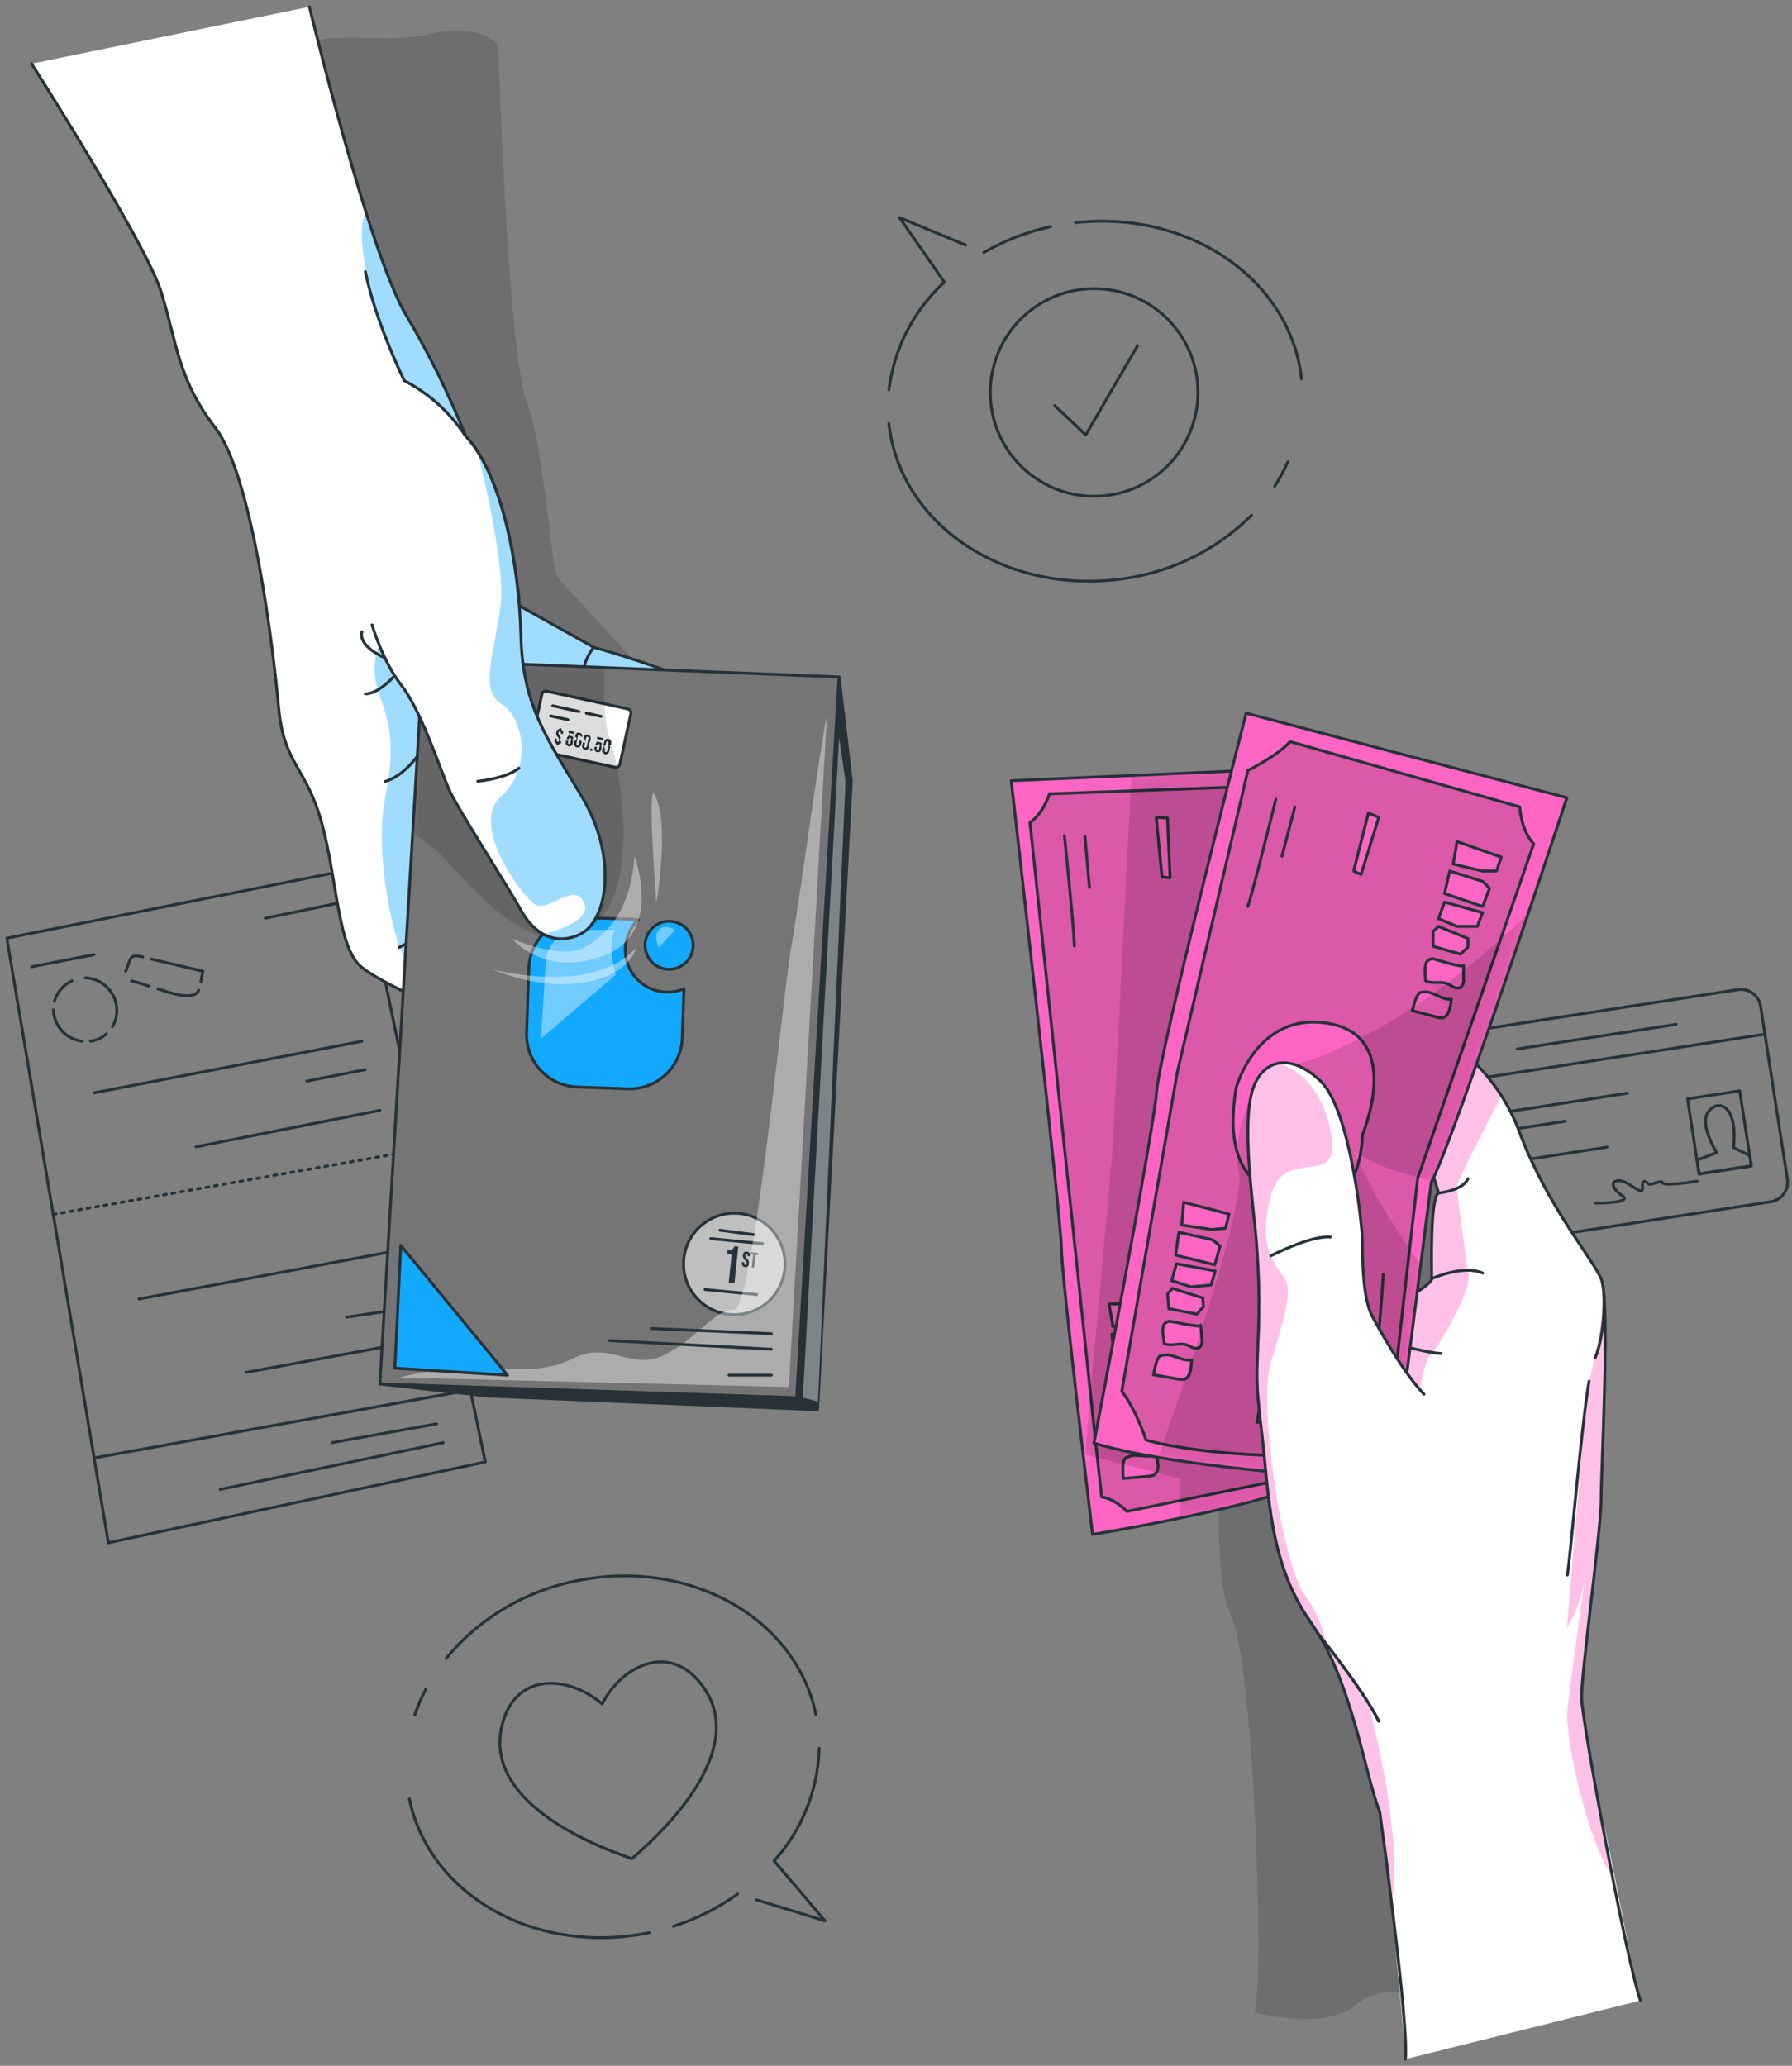<svg width="262" height="302" viewBox="0 0 262 302" fill="none" xmlns="http://www.w3.org/2000/svg">
    <rect x="0" y="0" width="262" height="302" fill="#808080" stroke="none"/>
    <path d="M254.095 144.68L212.611 151.102C211.027 151.348 209.941 152.831 210.186 154.416L214.098 179.683C214.343 181.267 215.826 182.353 217.411 182.108L258.895 175.686C260.48 175.44 261.565 173.957 261.32 172.372L257.408 147.105C257.163 145.521 255.68 144.435 254.095 144.68Z" stroke="#263238" stroke-width="0.421" stroke-linecap="round" stroke-linejoin="round"/>
    <path d="M210.82 158.494L258.042 151.185" stroke="#263238" stroke-width="0.421" stroke-linecap="round" stroke-linejoin="round"/>
    <path d="M254.35 159.473L246.721 160.654L248.422 171.638L256.05 170.457L254.35 159.473Z" stroke="#263238" stroke-width="0.421" stroke-linecap="round" stroke-linejoin="round"/>
    <path d="M249.818 162.453C251.429 160.534 254.077 161.813 253.456 167.767L255.816 168.938L256.047 170.434L248.423 171.617L248.11 169.616L250.988 168.496C250.988 168.496 248.302 164.263 249.818 162.453Z" stroke="#263238" stroke-width="0.421" stroke-linecap="round" stroke-linejoin="round"/>
    <path d="M233.273 175.883C233.273 175.883 238.786 175.928 237.206 174.828C235.627 173.728 235.39 172.615 236.733 172.596C238.076 172.577 240.327 175.154 240.148 173.581C239.969 172.007 240.941 173.031 241.126 173.133C241.312 173.235 242.904 172.596 242.981 172.781C243.058 172.967 242.949 173.485 248.136 172.685" stroke="#263238" stroke-width="0.421" stroke-linecap="round" stroke-linejoin="round"/>
    <path d="M214.823 163.399L237.948 159.818" stroke="#263238" stroke-width="0.421" stroke-linecap="round" stroke-linejoin="round"/>
    <path d="M215.232 166.021L228.854 163.911" stroke="#263238" stroke-width="0.421" stroke-linecap="round" stroke-linejoin="round"/>
    <path d="M215.949 170.645L234.949 167.703" stroke="#263238" stroke-width="0.421" stroke-linecap="round" stroke-linejoin="round"/>
    <path d="M221.845 153.353L245.034 149.758" stroke="#263238" stroke-width="0.421" stroke-linecap="round" stroke-linejoin="round"/>
    <path d="M1 137.154L52.846 126.8L70.951 213.723L15.843 225.541L1 137.154Z" stroke="#263238" stroke-width="0.421" stroke-linecap="round" stroke-linejoin="round"/>
    <path d="M13.758 213.141L68.757 203.184" stroke="#263238" stroke-width="0.421" stroke-linecap="round" stroke-linejoin="round"/>
    <path d="M62.24 195.791L35.975 200.639" stroke="#263238" stroke-width="0.421" stroke-linecap="round" stroke-linejoin="round"/>
    <path d="M58.346 191.43L50.671 192.562" stroke="#263238" stroke-width="0.421" stroke-linecap="round" stroke-linejoin="round"/>
    <path d="M59.516 182.553L20.314 189.907" stroke="#263238" stroke-width="0.421" stroke-linecap="round" stroke-linejoin="round"/>
    <path d="M7.779 177.533L61.441 168.062" stroke="#263238" stroke-width="0.421" stroke-linecap="round" stroke-linejoin="round" stroke-dasharray="0.42 0.84"/>
    <path d="M64.798 210.909L32.202 217.739" stroke="#263238" stroke-width="0.421" stroke-linecap="round" stroke-linejoin="round"/>
    <path d="M63.826 208.159L48.503 210.909" stroke="#263238" stroke-width="0.421" stroke-linecap="round" stroke-linejoin="round"/>
    <path d="M55.538 162.331L28.659 167.659" stroke="#263238" stroke-width="0.421" stroke-linecap="round" stroke-linejoin="round"/>
    <path d="M53.415 156.365L44.852 158.047" stroke="#263238" stroke-width="0.421" stroke-linecap="round" stroke-linejoin="round"/>
    <path d="M52.91 152.221L13.758 159.767" stroke="#263238" stroke-width="0.421" stroke-linecap="round" stroke-linejoin="round"/>
    <path d="M49.354 132.05L38.783 134.237" stroke="#263238" stroke-width="0.421" stroke-linecap="round" stroke-linejoin="round"/>
    <path d="M13.758 139.565L4.639 141.336" stroke="#263238" stroke-width="0.421" stroke-linecap="round" stroke-linejoin="round"/>
    <path d="M7.958 146.363C8.148 145.714 8.475 145.114 8.916 144.602C9.357 144.09 9.903 143.679 10.516 143.395" stroke="#263238" stroke-width="0.421" stroke-linecap="round" stroke-linejoin="round"/>
    <path d="M12.012 152.221C10.88 152.086 9.833 151.551 9.062 150.71C8.291 149.87 7.847 148.781 7.811 147.642" stroke="#263238" stroke-width="0.421" stroke-linecap="round" stroke-linejoin="round"/>
    <path d="M15.568 151.133C14.919 151.718 14.111 152.096 13.247 152.221" stroke="#263238" stroke-width="0.421" stroke-linecap="round" stroke-linejoin="round"/>
    <path d="M12.46 142.96C13.284 142.987 14.086 143.227 14.789 143.656C15.492 144.085 16.073 144.689 16.473 145.409C16.874 146.129 17.081 146.94 17.075 147.764C17.069 148.588 16.849 149.396 16.438 150.11" stroke="#263238" stroke-width="0.421" stroke-linecap="round" stroke-linejoin="round"/>
    <path d="M21.784 144.163C20.934 143.894 20.09 143.587 19.226 143.395" stroke="#263238" stroke-width="0.421" stroke-linecap="round" stroke-linejoin="round"/>
    <path d="M29.036 144.777C28.314 146.497 24.272 144.93 23.095 144.572" stroke="#263238" stroke-width="0.421" stroke-linecap="round" stroke-linejoin="round"/>
    <path d="M22.117 140.21L29.676 141.988C29.555 142.494 29.459 143.005 29.363 143.51" stroke="#263238" stroke-width="0.421" stroke-linecap="round" stroke-linejoin="round"/>
    <path d="M18.376 141.988C19.181 140.07 18.862 139.43 20.87 139.897" stroke="#263238" stroke-width="0.421" stroke-linecap="round" stroke-linejoin="round"/>
    <path d="M110.614 277.739L120.622 280.809L113.184 272.047C117.262 267.514 119.596 261.68 119.771 255.586" stroke="#263238" stroke-width="0.421" stroke-linecap="round" stroke-linejoin="round"/>
    <path d="M98.469 281.602C101.824 280.531 104.989 278.941 107.851 276.888" stroke="#263238" stroke-width="0.421" stroke-linecap="round" stroke-linejoin="round"/>
    <path d="M59.849 262.992C62.797 277.195 78.491 285.944 94.907 282.542" stroke="#263238" stroke-width="0.421" stroke-linecap="round" stroke-linejoin="round"/>
    <path d="M62.24 246.978C61.61 248.175 61.075 249.419 60.641 250.7" stroke="#263238" stroke-width="0.421" stroke-linecap="round" stroke-linejoin="round"/>
    <path d="M119.292 250.662C116.35 236.458 100.65 227.709 84.24 231.118C76.788 232.581 70.072 236.579 65.233 242.431" stroke="#263238" stroke-width="0.421" stroke-linecap="round" stroke-linejoin="round"/>
    <path d="M101.878 245.456C97.152 240.308 90.712 243.876 88.032 249.101C83.607 245.264 76.297 244.324 73.828 250.866C69.659 261.885 83.92 268.607 90.52 271.037C91.268 271.318 91.882 271.555 92.394 271.727C92.809 271.376 93.295 270.928 93.884 270.391C99.102 265.678 109.846 254.141 101.878 245.456Z" stroke="#263238" stroke-width="0.421" stroke-linecap="round" stroke-linejoin="round"/>
    <path d="M141.176 35.828L131.513 31.806L138.068 41.245C133.588 45.364 130.714 50.938 129.959 56.977" stroke="#263238" stroke-width="0.421" stroke-linecap="round" stroke-linejoin="round"/>
    <path d="M153.621 33.136C150.181 33.882 146.877 35.159 143.83 36.922" stroke="#263238" stroke-width="0.421" stroke-linecap="round" stroke-linejoin="round"/>
    <path d="M190.285 55.378C188.718 40.944 173.939 30.712 157.273 32.547" stroke="#263238" stroke-width="0.421" stroke-linecap="round" stroke-linejoin="round"/>
    <path d="M186.365 71.085C187.095 69.954 187.737 68.767 188.283 67.535" stroke="#263238" stroke-width="0.421" stroke-linecap="round" stroke-linejoin="round"/>
    <path d="M129.959 61.927C131.526 76.348 146.305 86.567 162.971 84.758C170.528 84.015 177.595 80.683 182.975 75.325" stroke="#263238" stroke-width="0.421" stroke-linecap="round" stroke-linejoin="round"/>
    <path d="M167.131 70.752C174.52 66.797 177.304 57.6 173.348 50.211C169.393 42.822 160.196 40.038 152.807 43.993C145.418 47.949 142.634 57.145 146.589 64.535C150.545 71.924 159.742 74.708 167.131 70.752Z" stroke="#263238" stroke-width="0.421" stroke-linecap="round" stroke-linejoin="round"/>
    <path d="M154.203 59.292L158.744 63.577L166.316 50.537" stroke="#263238" stroke-width="0.421" stroke-linecap="round" stroke-linejoin="round"/>
    <path opacity="0.2" d="M178.94 201.918C178.94 201.918 176.663 229.468 179.957 236.151C183.25 242.834 184.9 288.496 183.423 294.238C183.423 294.238 194.026 296.912 198.221 293.113C202.417 289.314 208.869 292.972 219.498 289.276C230.127 285.579 222.459 203.536 222.459 203.536L222.785 173.689L205.256 158.072L178.94 201.918Z" fill="black" fill-opacity="0.7"/>
    <path d="M193.073 215.168C193.007 215.365 192.901 215.546 192.76 215.699C190.496 217.842 180.833 220.221 172.532 221.935C165.657 223.361 159.742 224.326 159.742 224.326C159.742 224.326 155.188 186.486 155.188 182.508C155.188 178.53 147.847 114.131 147.847 114.131L165.446 113.37L188.795 112.359C188.795 112.359 188.936 114.08 189.172 117.085C190.714 136.233 196.009 207.616 193.073 215.168Z" fill="#FF66C4"/>
    <mask id="mask0_391_3000" style="mask-type:luminance" maskUnits="userSpaceOnUse" x="147" y="112" width="47" height="113">
        <path d="M193.073 215.168C193.007 215.365 192.901 215.546 192.76 215.699C190.496 217.842 180.833 220.221 172.532 221.935C165.657 223.361 159.742 224.326 159.742 224.326C159.742 224.326 155.188 186.486 155.188 182.508C155.188 178.53 147.847 114.131 147.847 114.131L165.446 113.37L188.795 112.359C188.795 112.359 188.936 114.08 189.172 117.085C190.714 136.233 196.009 207.616 193.073 215.168Z" fill="white"/>
    </mask>
    <g mask="url(#mask0_391_3000)">
        <path opacity="0.2" d="M193.074 215.168L172.532 219.37L164.775 220.962C162.671 218.897 161.066 218.858 161.066 218.858L160.426 213.071L159.422 203.599L150.584 120.27C152.503 118.946 153.449 116.049 153.449 116.049L165.28 115.621L185.777 114.873L189.16 117.06C190.714 136.233 196.009 207.616 193.074 215.168Z" fill="black" fill-opacity="0.7"/>
        <path d="M193.074 215.168L172.532 219.37L164.775 220.962C162.671 218.897 161.066 218.858 161.066 218.858L160.426 213.071L159.422 203.599L150.584 120.27C152.503 118.946 153.449 116.049 153.449 116.049L165.28 115.621L185.777 114.873L189.16 117.06C190.714 136.233 196.009 207.616 193.074 215.168Z" stroke="#263238" stroke-width="0.421" stroke-linecap="round" stroke-linejoin="round"/>
        <path d="M162.153 190.636L169.008 190.624L169.015 192.766L167.109 193.444L162.716 193.924L162.153 190.636Z" fill="#FF66C4" stroke="#263238" stroke-width="0.421" stroke-linecap="round" stroke-linejoin="round"/>
        <path d="M162.575 195.049L167.614 194.876L168.906 195.49L168.842 198.336L162.959 198.4L162.575 195.049Z" fill="#FF66C4" stroke="#263238" stroke-width="0.421" stroke-linecap="round" stroke-linejoin="round"/>
        <path d="M163.381 199.596L169.136 199.18L169.072 201.336L166.29 202.32L163.349 202.154L163.381 199.596Z" fill="#FF66C4" stroke="#263238" stroke-width="0.421" stroke-linecap="round" stroke-linejoin="round"/>
        <path d="M163.726 203.229L168.375 203.465L168.797 204.655L168.119 205.966L163.963 206.234L163.246 204.207L163.726 203.229Z" fill="#FF66C4" stroke="#263238" stroke-width="0.421" stroke-linecap="round" stroke-linejoin="round"/>
        <path d="M169.085 207.392L169.725 209.253C169.827 209.451 169.88 209.67 169.88 209.892C169.88 210.115 169.827 210.334 169.725 210.532C169.606 210.668 169.454 210.771 169.284 210.831C169.114 210.892 168.931 210.908 168.753 210.877C168.395 210.845 168.043 210.724 167.685 210.705C166.604 210.66 165.613 211.549 164.551 211.344C164.135 210.193 163.086 208.505 164.506 207.987C164.768 207.903 169.239 207.814 169.085 207.392Z" fill="#FF66C4" stroke="#263238" stroke-width="0.421" stroke-linecap="round" stroke-linejoin="round"/>
        <path d="M169.066 212.63C169.168 213.072 169.24 213.521 169.284 213.973C169.348 214.258 169.339 214.556 169.256 214.837C169.173 215.118 169.02 215.373 168.81 215.578C168.538 215.728 168.233 215.809 167.921 215.814L164.225 216.147C164.171 215.449 164.16 214.748 164.193 214.049C164.41 213.218 164.257 213.288 165.044 212.949C166.291 212.418 167.787 213.263 169.066 212.63Z" fill="#FF66C4" stroke="#263238" stroke-width="0.421" stroke-linecap="round" stroke-linejoin="round"/>
        <path d="M155.623 122.163C155.623 122.163 157.017 135.638 157.081 138.305" stroke="#263238" stroke-width="0.421" stroke-linecap="round" stroke-linejoin="round"/>
        <path d="M158.629 122.31L159.281 129.735" stroke="#263238" stroke-width="0.421" stroke-linecap="round" stroke-linejoin="round"/>
        <path d="M169.047 119.503L169.891 128.207L171.074 128.322L170.69 119.586L169.047 119.503Z" fill="#FF66C4" stroke="#263238" stroke-width="0.421" stroke-linecap="round" stroke-linejoin="round"/>
        <path opacity="0.2" d="M193.074 215.168C193.007 215.365 192.901 215.546 192.76 215.699C190.496 217.842 180.833 220.221 172.532 221.935V216.179L160.452 213.084L158.629 212.617L159.448 203.612L162.575 169.206L165.306 115.647L165.421 113.37L188.795 112.359C188.795 112.359 188.936 114.08 189.173 117.085C190.714 136.233 196.009 207.616 193.074 215.168Z" fill="black" fill-opacity="0.7"/>
    </g>
    <path d="M193.073 215.168C193.007 215.365 192.901 215.546 192.76 215.699C190.496 217.842 180.833 220.221 172.532 221.935C165.657 223.361 159.742 224.326 159.742 224.326C159.742 224.326 155.188 186.486 155.188 182.508C155.188 178.53 147.847 114.131 147.847 114.131L165.446 113.37L188.795 112.359C188.795 112.359 188.936 114.08 189.172 117.085C190.714 136.233 196.009 207.616 193.073 215.168Z" stroke="#263238" stroke-width="0.421" stroke-linecap="round" stroke-linejoin="round"/>
    <path d="M205.461 301.037C205.608 299.687 203.485 280.329 203.446 278.225C203.344 272.469 201.713 264.917 201.713 264.917C199.436 259.097 197.665 245.686 191.59 237.085C185.514 228.483 185.521 218.366 184.51 209.777C183.5 201.189 183.749 201.93 184.005 194.307C184.189 188.581 183.935 182.849 183.244 177.162C182.739 172.097 181.728 163.188 183.244 159.038C184.76 154.887 188.725 153.922 193.067 158.079C197.409 162.235 199.181 179.279 199.181 181.383C199.181 183.487 199.181 190.061 200.703 192.593C200.703 192.593 209.304 188.193 209.304 186.978C209.304 185.763 209.048 175.026 210.315 174.45L205.256 158.079L214.849 154.67C216.655 156.29 218.214 158.164 219.479 160.234C220.562 161.948 221.468 163.767 222.184 165.663C226.232 176.401 232.736 183.89 234.079 186.978C235.422 190.067 234.079 214.599 234.079 219.159C234.079 223.719 231.137 244.74 231.214 248.276C231.272 250.834 232.998 260.35 234.719 267.647C235.358 270.461 239.24 290.849 239.835 292.467L205.461 301.037Z" fill="white"/>
    <path opacity="0.4" d="M213.033 173.369C212.969 174.744 214.612 185.706 214.612 185.706C215.751 188.436 209.534 197.748 209.534 197.748C208.191 198.503 207.616 203.184 207.616 203.184C203.408 202.25 193.77 192.561 193.77 192.561C193.77 192.561 192.632 196.533 191.353 206.362C190.074 216.192 198.183 239.54 201.636 255.663C205.09 271.785 203.446 278.206 203.446 278.206C203.344 272.45 201.713 264.897 201.713 264.897C199.436 259.078 197.665 245.667 191.59 237.066C185.514 228.464 185.521 218.366 184.51 209.777C183.5 201.189 183.749 201.93 184.005 194.307C184.189 188.581 183.935 182.849 183.244 177.162C182.739 172.097 181.728 163.188 183.244 159.038C184.76 154.887 188.725 153.922 193.067 158.079C197.409 162.235 199.181 179.279 199.181 181.383C199.181 183.487 199.181 190.061 200.703 192.593C200.703 192.593 209.304 188.193 209.304 186.978C209.304 185.763 209.048 175.026 210.315 174.45L205.256 158.079L214.849 154.67C216.655 156.29 218.214 158.164 219.479 160.234C216.377 166.437 213.097 172.512 213.033 173.369Z" fill="#FF66C4"/>
    <path opacity="0.4" d="M229.161 249.971C229.584 246.134 230.843 237.014 231.643 231.323C230.664 235.767 229.085 238.018 229.085 238.018C229.085 238.018 231.809 205.403 232.078 203.414C232.346 201.425 235.096 192.485 234.086 186.946C235.429 190.029 234.086 214.567 234.086 219.127C234.086 223.687 231.144 244.708 231.221 248.244C231.278 250.802 234.022 267.104 235.742 274.401C232.046 269.029 228.739 253.827 229.161 249.971Z" fill="#FF66C4"/>
    <path d="M239.822 292.435C237.801 286.615 231.31 251.762 231.233 248.244C231.157 244.727 234.098 223.68 234.098 219.127C234.098 214.574 235.441 190.029 234.098 186.946C232.755 183.864 226.251 176.369 222.203 165.631C220.673 161.433 218.158 157.663 214.868 154.638L205.275 158.047L210.334 174.418C209.055 174.994 209.323 185.731 209.323 186.946C209.323 188.161 200.722 192.561 200.722 192.561C199.2 190.003 199.2 183.455 199.2 181.351C199.2 179.247 197.428 162.197 193.086 158.047C188.744 153.896 184.772 154.849 183.263 159.006C181.754 163.163 182.758 172.065 183.263 177.13C183.955 182.824 184.21 188.562 184.024 194.294C183.768 201.918 183.512 201.163 184.529 209.764C185.546 218.366 185.54 228.483 191.609 237.085C197.678 245.686 199.456 259.097 201.732 264.917C201.732 264.917 206.03 295.978 205.48 301.037" stroke="#263238" stroke-width="0.421" stroke-linecap="round" stroke-linejoin="round"/>
    <path d="M200.703 192.561C200.703 192.561 202.219 199.641 205.634 203.184" stroke="#263238" stroke-width="0.421" stroke-linecap="round" stroke-linejoin="round"/>
    <path d="M201.624 195.791C201.624 195.791 208.019 197.748 210.692 197.869" stroke="#263238" stroke-width="0.421" stroke-linecap="round" stroke-linejoin="round"/>
    <path d="M209.304 186.946C209.304 186.946 213.858 184.842 216.767 186.109" stroke="#263238" stroke-width="0.421" stroke-linecap="round" stroke-linejoin="round"/>
    <path d="M210.315 174.418C210.315 174.418 213.858 174.092 214.612 172.321" stroke="#263238" stroke-width="0.421" stroke-linecap="round" stroke-linejoin="round"/>
    <path d="M192.76 238.888C192.76 238.888 199.564 247.336 201.585 251.634" stroke="#263238" stroke-width="0.421" stroke-linecap="round" stroke-linejoin="round"/>
    <path d="M232.327 201.918C231.189 208.626 229.667 226.968 229.161 230.255" stroke="#263238" stroke-width="0.421" stroke-linecap="round" stroke-linejoin="round"/>
    <path d="M234.501 189.268C234.693 195.343 233.222 198.503 233.222 198.503" stroke="#263238" stroke-width="0.421" stroke-linecap="round" stroke-linejoin="round"/>
    <path d="M182.195 104.257L229.085 116.625C229.085 116.625 212.604 166.642 209.26 172.845L203.67 216.447C203.67 216.447 173.715 215.13 159.94 210.967C159.94 210.967 168.65 165.561 169.117 159.505C169.584 153.448 182.195 104.257 182.195 104.257Z" fill="#FF66C4"/>
    <mask id="mask1_391_3000" style="mask-type:luminance" maskUnits="userSpaceOnUse" x="159" y="104" width="71" height="113">
        <path d="M182.195 104.257L229.085 116.625C229.085 116.625 212.604 166.642 209.26 172.845L203.67 216.447C203.67 216.447 173.715 215.13 159.94 210.967C159.94 210.967 168.65 165.561 169.117 159.505C169.584 153.448 182.195 104.257 182.195 104.257Z" fill="white"/>
    </mask>
    <g mask="url(#mask1_391_3000)">
        <path opacity="0.2" d="M172.11 156.819L182.445 112.634C182.445 112.634 186.889 110.428 188.61 108.414L222.204 117.968C222.204 117.968 222.306 121.262 224.231 123.372L207.277 172.225L203.165 208.236C203.165 208.236 197.697 208.671 197.173 212.713C197.173 212.713 179.446 213.672 167.557 210.538C167.557 210.538 166.156 206.17 164.014 203.408L172.11 156.819Z" fill="black" fill-opacity="0.7"/>
        <path d="M172.11 156.819L182.445 112.634C182.445 112.634 186.889 110.428 188.61 108.414L222.204 117.968C222.204 117.968 222.306 121.262 224.231 123.372L207.277 172.225L203.165 208.236C203.165 208.236 197.697 208.671 197.173 212.713C197.173 212.713 179.446 213.672 167.557 210.538C167.557 210.538 166.156 206.17 164.014 203.408L172.11 156.819Z" stroke="#263238" stroke-width="0.421" stroke-linecap="round" stroke-linejoin="round"/>
        <path d="M180.712 159.115C180.712 159.115 183.762 147.603 194.506 149.669C205.25 151.735 199.181 165.919 199.181 165.919C199.181 165.919 199.245 177.366 190.528 175.787C182.969 174.418 178.94 170.268 180.712 159.115Z" fill="#FF66C4" stroke="#263238" stroke-width="0.421" stroke-linecap="round" stroke-linejoin="round"/>
        <path d="M186.532 116.836C186.532 116.836 183.283 129.991 182.445 132.523" stroke="#263238" stroke-width="0.421" stroke-linecap="round" stroke-linejoin="round"/>
        <path d="M189.313 117.974L187.42 125.188" stroke="#263238" stroke-width="0.421" stroke-linecap="round" stroke-linejoin="round"/>
        <path d="M213.033 123.033L219.499 125.31L218.789 127.337H216.768L212.464 126.326L213.033 123.033Z" fill="#FF66C4" stroke="#263238" stroke-width="0.421" stroke-linecap="round" stroke-linejoin="round"/>
        <path d="M211.959 127.337L216.768 128.853L217.778 129.863L216.768 132.523L211.198 130.624L211.959 127.337Z" fill="#FF66C4" stroke="#263238" stroke-width="0.421" stroke-linecap="round" stroke-linejoin="round"/>
        <path d="M211.198 131.89L216.768 133.425L215.981 135.433H213.033L210.315 134.295L211.198 131.89Z" fill="#FF66C4" stroke="#263238" stroke-width="0.421" stroke-linecap="round" stroke-linejoin="round"/>
        <path d="M210.315 135.433L214.613 137.205V138.465L213.538 139.481L209.535 138.343V136.188L210.315 135.433Z" fill="#FF66C4" stroke="#263238" stroke-width="0.421" stroke-linecap="round" stroke-linejoin="round"/>
        <path d="M213.98 141.144V143.114C214.013 143.331 213.995 143.552 213.927 143.761C213.86 143.97 213.744 144.16 213.59 144.316C213.431 144.403 213.253 144.448 213.072 144.448C212.891 144.448 212.712 144.403 212.554 144.316C212.227 144.163 211.914 143.932 211.607 143.798C210.603 143.395 209.369 143.9 208.409 143.363C208.409 142.142 207.981 140.204 209.49 140.166C209.74 140.185 213.98 141.592 213.98 141.144Z" fill="#FF66C4" stroke="#263238" stroke-width="0.421" stroke-linecap="round" stroke-linejoin="round"/>
        <path d="M212.208 146.075C212.16 146.526 212.079 146.972 211.965 147.411C211.824 147.981 211.549 148.614 210.98 148.767C210.674 148.818 210.359 148.792 210.066 148.69L206.472 147.744C206.645 147.071 206.859 146.409 207.111 145.761C207.597 145.052 207.431 145.064 208.282 145.007C209.663 144.949 210.788 146.248 212.208 146.075Z" fill="#FF66C4" stroke="#263238" stroke-width="0.421" stroke-linecap="round" stroke-linejoin="round"/>
        <path d="M200.07 118.863L197.915 127.337L198.989 127.842L201.586 119.49L200.07 118.863Z" fill="#FF66C4" stroke="#263238" stroke-width="0.421" stroke-linecap="round" stroke-linejoin="round"/>
        <path d="M173.063 175.768L179.702 177.488L179.164 179.56L177.15 179.739L172.776 179.093L173.063 175.768Z" fill="#FF66C4" stroke="#263238" stroke-width="0.421" stroke-linecap="round" stroke-linejoin="round"/>
        <path d="M172.36 180.148L177.278 181.248L178.378 182.169L177.598 184.906L171.887 183.487L172.36 180.148Z" fill="#FF66C4" stroke="#263238" stroke-width="0.421" stroke-linecap="round" stroke-linejoin="round"/>
        <path d="M171.995 184.753L177.674 185.802L177.06 187.867L174.125 188.123L171.317 187.221L171.995 184.753Z" fill="#FF66C4" stroke="#263238" stroke-width="0.421" stroke-linecap="round" stroke-linejoin="round"/>
        <path d="M171.413 188.353L175.852 189.754L175.96 191.014L174.976 192.114L170.889 191.321L170.704 189.178L171.413 188.353Z" fill="#FF66C4" stroke="#263238" stroke-width="0.421" stroke-linecap="round" stroke-linejoin="round"/>
        <path d="M175.551 193.732L175.724 195.695C175.776 195.909 175.777 196.132 175.727 196.347C175.677 196.561 175.578 196.761 175.436 196.929C175.285 197.029 175.112 197.089 174.932 197.104C174.752 197.118 174.571 197.087 174.406 197.013C174.067 196.891 173.767 196.686 173.415 196.584C172.385 196.264 171.196 196.872 170.218 196.418C170.102 195.203 169.52 193.31 171.017 193.163C171.247 193.15 175.589 194.179 175.551 193.732Z" fill="#FF66C4" stroke="#263238" stroke-width="0.421" stroke-linecap="round" stroke-linejoin="round"/>
        <path d="M174.215 198.797C174.205 199.262 174.163 199.726 174.087 200.184C173.991 200.76 173.773 201.419 173.223 201.617C172.921 201.694 172.604 201.694 172.302 201.617L168.644 200.977C168.767 200.29 168.932 199.611 169.137 198.944C169.559 198.196 169.393 198.221 170.237 198.093C171.58 197.895 172.808 199.091 174.215 198.797Z" fill="#FF66C4" stroke="#263238" stroke-width="0.421" stroke-linecap="round" stroke-linejoin="round"/>
        <path d="M200.703 205.007C200.703 205.007 202.225 188.034 202.225 186.326" stroke="#263238" stroke-width="0.421" stroke-linecap="round" stroke-linejoin="round"/>
        <path d="M197.666 204.245C197.666 204.245 198.305 195.42 198.42 193.885" stroke="#263238" stroke-width="0.421" stroke-linecap="round" stroke-linejoin="round"/>
        <path d="M185.803 197.87L183.75 207.916H185.803L187.293 197.87H185.803Z" fill="#FF66C4" stroke="#263238" stroke-width="0.421" stroke-linecap="round" stroke-linejoin="round"/>
        <path opacity="0.2" d="M209.369 172.596C204.93 171.668 200.972 170.306 198.043 168.343C198.043 168.343 200.166 174.444 207.693 184.842L203.645 216.447C203.645 216.447 184.095 215.59 169.322 213.064C173.863 200.274 182.112 176.036 181.134 171.233C179.81 164.64 184.485 156.857 184.485 156.857C199.264 154.197 213.596 143.024 223.432 133.579C218.424 148.383 211.588 168.209 209.369 172.596Z" fill="black" fill-opacity="0.7"/>
    </g>
    <path d="M182.195 104.257L229.085 116.625C229.085 116.625 212.604 166.642 209.26 172.845L203.67 216.447C203.67 216.447 173.715 215.13 159.94 210.967C159.94 210.967 168.65 165.561 169.117 159.505C169.584 153.448 182.195 104.257 182.195 104.257Z" stroke="#263238" stroke-width="0.421" stroke-linecap="round" stroke-linejoin="round"/>
    <path d="M208.191 203.823L201.585 251.634C200.114 248.506 196.105 243.173 194.033 240.506C193.265 239.508 192.753 238.888 192.753 238.888L191.583 237.085C185.514 228.483 185.514 218.366 184.504 209.764C183.493 201.163 183.743 201.918 183.998 194.294C184.184 188.573 183.932 182.845 183.244 177.162C182.739 172.097 181.728 163.188 183.244 159.038C183.986 157.004 185.322 155.738 186.998 155.469C188.673 155.201 190.835 155.968 193.067 158.079C197.409 162.229 199.181 179.279 199.181 181.383C199.181 183.487 199.181 190.061 200.703 192.593C200.703 192.561 204.783 200.28 208.191 203.823Z" fill="white"/>
    <path opacity="0.4" d="M191.084 233.676C192.466 235.441 193.406 237.986 194.033 240.506C193.265 239.508 192.753 238.888 192.753 238.888L191.583 237.085C185.514 228.483 185.514 218.366 184.504 209.765C183.493 201.163 183.743 201.918 183.998 194.295C184.184 188.573 183.932 182.845 183.244 177.162C182.739 172.097 181.728 163.188 183.244 159.038C183.986 157.004 185.322 155.738 186.998 155.469C190.195 156.377 193.393 159.633 194.506 165.203C196.424 174.553 187.772 167 185.77 174.924C183.768 182.847 186.678 184.983 187.874 186.978C189.07 188.974 187.541 193.374 185.77 199.283C183.998 205.192 187.292 228.822 191.084 233.676Z" fill="#FF66C4"/>
    <path d="M208.192 203.823C204.777 200.28 200.703 192.561 200.703 192.561C199.181 190.003 199.181 183.455 199.181 181.351C199.181 179.247 197.409 162.197 193.067 158.047C188.725 153.896 184.753 154.849 183.244 159.006C181.735 163.163 182.739 172.065 183.244 177.13C183.936 182.824 184.191 188.562 184.005 194.295C183.749 201.918 183.493 201.163 184.51 209.765C185.527 218.366 185.521 228.483 191.59 237.085L192.76 238.888C192.76 238.888 199.565 247.336 201.585 251.634" stroke="#263238" stroke-width="0.421" stroke-linecap="round" stroke-linejoin="round"/>
    <path d="M185.802 183.589C185.802 183.589 191.602 180.59 194.506 180.845" stroke="#263238" stroke-width="0.421" stroke-linecap="round" stroke-linejoin="round"/>
    <path opacity="0.2" d="M97.222 101.577C97.222 101.577 82.551 85.423 81.541 84.432C80.53 83.44 79.769 66.212 76.981 58.627C74.193 51.042 72.843 6.506 72.843 6.506C72.843 6.506 70.189 3.219 62.707 4.991C55.225 6.762 47.889 3.469 39.544 8.278C31.198 13.087 47.384 81.874 47.384 81.874L63.813 134.231L97.222 101.577Z" fill="black" fill-opacity="0.7"/>
    <path d="M107.301 101.699C107.301 101.699 100.727 143.696 93.871 149.26C89.912 152.457 83.741 153.928 78.267 153.736C74.302 153.596 70.695 152.598 68.572 150.788C63.513 146.484 56.421 144.207 52.891 141.426C49.36 138.644 49.348 128.776 47.071 120.424C44.794 112.072 41.501 111.822 40.746 103.476C39.992 95.131 36.947 69.582 31.448 62.49C25.948 55.398 25.82 49.84 23.543 42.626C21.266 35.413 4.613 9.314 4.613 9.314L45.21 1C45.21 1 49.2 17.519 53.472 30.993C55.5 37.389 57.591 43.106 59.343 46.035C62.708 51.7 65.623 57.621 68.06 63.743C72.652 68.552 75.165 79.207 75.926 88.537L86.798 94.6C95.156 96.883 107.301 101.699 107.301 101.699Z" fill="white"/>
    <path opacity="0.4" d="M107.301 101.699C107.301 101.699 100.726 143.696 93.871 149.26C89.912 152.457 83.741 153.928 78.267 153.736C65.284 150.539 61.793 143.299 60.034 141.547C57.693 139.213 54.617 124.99 56.306 116.715C57.994 108.439 56.779 105.376 55.385 101.334C52.296 92.381 61.716 87.559 62.688 84.169C63.66 80.78 63.327 61.825 59.087 55.66C56.836 52.379 51.036 35.47 53.479 31.006C55.506 37.401 57.597 43.119 59.35 46.048C62.714 51.713 65.629 57.634 68.066 63.756C72.658 68.565 75.171 79.219 75.932 88.55L86.804 94.613C95.156 96.883 107.301 101.699 107.301 101.699Z" fill="#13A9FF"/>
    <path d="M57.725 98.744C57.725 98.744 55.436 101.436 53.415 101.436" stroke="#263238" stroke-width="0.421" stroke-linecap="round" stroke-linejoin="round"/>
    <path d="M62.707 107.844C62.707 107.844 60.245 113.076 56.312 114.24" stroke="#263238" stroke-width="0.421" stroke-linecap="round" stroke-linejoin="round"/>
    <path d="M58.333 138.503C58.333 138.503 63.903 136.098 64.785 132.05" stroke="#263238" stroke-width="0.421" stroke-linecap="round" stroke-linejoin="round"/>
    <path d="M86.811 94.606C86.811 94.606 85.416 96.378 85.416 97.804" stroke="#263238" stroke-width="0.421" stroke-linecap="round" stroke-linejoin="round"/>
    <path d="M45.236 1C45.236 1 53.92 36.922 59.369 46.06C62.733 51.726 65.648 57.647 68.085 63.769C72.677 68.578 75.191 79.239 75.952 88.569L86.823 94.632C95.169 96.909 107.288 101.718 107.288 101.718C107.288 101.718 100.714 143.715 93.858 149.279C87.002 154.843 73.681 155.073 68.565 150.775C63.449 146.478 56.414 144.195 52.884 141.413C49.354 138.631 49.341 128.763 47.065 120.411C44.788 112.059 41.494 111.809 40.74 103.464C39.985 95.118 36.941 69.569 31.441 62.477C25.941 55.385 25.813 49.827 23.537 42.614C21.26 35.4 4.613 9.314 4.613 9.314" stroke="#263238" stroke-width="0.421" stroke-linecap="round" stroke-linejoin="round"/>
    <path d="M122.681 98.974L55.538 202.327L71.385 204.092L119.535 206.094L124.465 114.163L122.681 98.974Z" fill="#263238" stroke="#263238" stroke-width="0.421" stroke-linecap="round" stroke-linejoin="round"/>
    <path d="M122.681 98.968L116.478 204.329L55.538 202.327L60.347 121.594L61.844 96.525L88.397 97.593L122.681 98.968Z" fill="#757575"/>
    <mask id="mask2_391_3000" style="mask-type:luminance" maskUnits="userSpaceOnUse" x="55" y="96" width="68" height="109">
        <path d="M122.681 98.968L116.478 204.329L55.538 202.327L60.347 121.594L61.844 96.525L88.397 97.593L122.681 98.968Z" fill="white"/>
    </mask>
    <g mask="url(#mask2_391_3000)">
        <path d="M107.359 192.197C111.456 192.197 114.777 188.876 114.777 184.779C114.777 180.681 111.456 177.36 107.359 177.36C103.262 177.36 99.94 180.681 99.94 184.779C99.94 188.876 103.262 192.197 107.359 192.197Z" fill="#BFBFBF" stroke="#263238" stroke-width="0.421" stroke-miterlimit="10"/>
        <path d="M105.267 179.854L110.294 180.513" stroke="#263238" stroke-width="0.421" stroke-linecap="round" stroke-linejoin="round"/>
        <path d="M103.918 181.076L111.471 181.811" stroke="#263238" stroke-width="0.421" stroke-linecap="round" stroke-linejoin="round"/>
        <path d="M103.08 188.52L110.639 189.255" stroke="#263238" stroke-width="0.421" stroke-linecap="round" stroke-linejoin="round"/>
        <path d="M106.387 182.758C106.594 182.809 106.814 182.779 107 182.673C107.185 182.567 107.323 182.393 107.384 182.188L107.947 182.246L107.378 187.586L106.54 187.496L106.975 183.423L106.335 183.352L106.387 182.758Z" fill="#263238"/>
        <path d="M109.181 182.981C109.514 182.981 109.667 183.231 109.629 183.583V183.647L109.303 183.615V183.557C109.303 183.404 109.264 183.333 109.156 183.32C109.047 183.308 108.976 183.365 108.964 183.519C108.951 183.672 109.002 183.806 109.207 184.024C109.311 184.112 109.392 184.223 109.444 184.349C109.497 184.475 109.518 184.611 109.507 184.746C109.469 185.098 109.277 185.277 108.938 185.239C108.599 185.201 108.452 184.983 108.484 184.638V184.503L108.804 184.535V184.695C108.804 184.849 108.849 184.913 108.957 184.926C109.066 184.938 109.143 184.887 109.156 184.734C109.168 184.58 109.117 184.446 108.912 184.228C108.809 184.141 108.727 184.029 108.675 183.903C108.623 183.778 108.601 183.642 108.612 183.506C108.657 183.122 108.855 182.917 109.181 182.981Z" fill="#263238"/>
        <path d="M109.782 183.071L110.844 183.18L110.806 183.493L110.448 183.455L110.249 185.322L109.91 185.29L110.109 183.416L109.75 183.378L109.782 183.071Z" fill="#263238"/>
        <path d="M91.804 103.645L79.908 101.049C79.601 100.982 79.297 101.177 79.231 101.484L77.612 108.9C77.545 109.207 77.74 109.511 78.047 109.578L89.943 112.174C90.25 112.241 90.554 112.046 90.621 111.739L92.239 104.322C92.306 104.015 92.112 103.712 91.804 103.645Z" fill="white" stroke="#263238" stroke-width="0.421" stroke-linecap="round" stroke-linejoin="round"/>
        <path d="M81.995 108.362L81.95 108.318C81.95 108.318 81.95 108.241 81.918 108.209C81.888 108.18 81.864 108.145 81.848 108.107C81.845 108.094 81.845 108.081 81.848 108.068C81.848 108.068 81.88 108.068 81.899 108.024C81.915 108.014 81.928 108.001 81.938 107.985C81.948 107.97 81.955 107.952 81.957 107.934C81.954 107.923 81.954 107.913 81.957 107.902H81.995C81.995 107.78 81.918 107.691 81.842 107.595C81.656 107.365 81.618 107.25 81.656 107.096C81.695 106.943 81.758 106.898 81.867 106.917C81.976 106.936 82.021 107.013 81.989 107.167V107.256L82.308 107.326V107.256C82.352 107.143 82.35 107.018 82.303 106.906C82.257 106.794 82.17 106.704 82.059 106.655L82.097 106.501L81.823 106.438L81.79 106.597C81.541 106.597 81.381 106.757 81.317 107.045C81.293 107.174 81.302 107.307 81.343 107.431C81.385 107.555 81.457 107.667 81.554 107.755C81.739 107.979 81.778 108.107 81.739 108.254C81.701 108.401 81.631 108.452 81.522 108.426C81.413 108.401 81.362 108.33 81.394 108.183L81.432 108.011L81.113 107.94V108.087C81.086 108.146 81.072 108.209 81.07 108.273C81.068 108.337 81.079 108.4 81.103 108.46C81.126 108.519 81.161 108.574 81.205 108.62C81.25 108.665 81.303 108.702 81.362 108.727V108.88L81.637 108.944L81.669 108.785H81.835C81.886 108.767 81.931 108.739 81.97 108.701C82.009 108.662 82.041 108.617 82.066 108.567C81.995 108.401 81.995 108.382 81.995 108.362Z" fill="#263238"/>
        <path d="M83.754 108.26C83.751 108.209 83.738 108.159 83.716 108.113C83.709 108.088 83.709 108.061 83.716 108.036C83.725 108.017 83.741 108.001 83.76 107.991C83.933 107.838 83.722 107.633 83.556 107.595C83.498 107.581 83.438 107.581 83.381 107.597C83.324 107.613 83.272 107.643 83.23 107.684L83.364 107.186L83.952 107.314L84.016 107.007L83.134 106.815C83.115 106.858 83.102 106.903 83.095 106.949C83.095 106.994 83.153 107.007 83.153 107.058C83.153 107.109 83.153 107.102 83.153 107.128C83.165 107.166 83.19 107.197 83.223 107.218C83.255 107.218 83.287 107.275 83.281 107.314C83.285 107.326 83.285 107.339 83.281 107.352C83.257 107.411 83.214 107.46 83.159 107.493C83.134 107.497 83.112 107.511 83.095 107.531V107.569C83.095 107.614 83.044 107.64 83.006 107.665C82.967 107.691 82.871 107.895 82.833 108.036L83.153 108.107V108.043C83.185 107.889 83.268 107.851 83.37 107.87C83.473 107.889 83.537 107.966 83.498 108.119L83.396 108.593C83.396 108.74 83.287 108.784 83.178 108.759C83.07 108.733 83.019 108.669 83.051 108.516L83.095 108.318L82.776 108.247L82.737 108.426C82.712 108.496 82.703 108.57 82.709 108.643C82.715 108.716 82.737 108.788 82.772 108.852C82.808 108.917 82.857 108.973 82.916 109.016C82.975 109.06 83.043 109.091 83.115 109.107C83.187 109.122 83.262 109.122 83.334 109.107C83.406 109.091 83.474 109.061 83.533 109.017C83.592 108.973 83.642 108.917 83.677 108.853C83.713 108.788 83.735 108.717 83.741 108.644C83.764 108.517 83.768 108.388 83.754 108.26Z" fill="#263238"/>
        <path d="M87.93 109.155C87.924 109.105 87.911 109.055 87.892 109.008C87.885 108.983 87.885 108.957 87.892 108.932C87.901 108.912 87.917 108.897 87.936 108.887C88.103 108.733 87.892 108.529 87.732 108.49C87.674 108.476 87.614 108.477 87.557 108.492C87.5 108.508 87.448 108.538 87.406 108.58L87.54 108.081L88.128 108.209L88.192 107.902L87.31 107.71C87.288 107.752 87.275 107.798 87.271 107.844C87.271 107.889 87.322 107.902 87.329 107.953C87.335 108.004 87.329 107.998 87.329 108.023C87.341 108.061 87.365 108.093 87.399 108.113C87.431 108.113 87.463 108.171 87.457 108.209C87.45 108.247 87.457 108.209 87.457 108.247C87.432 108.308 87.387 108.358 87.329 108.388C87.306 108.395 87.286 108.408 87.271 108.426C87.271 108.426 87.271 108.426 87.271 108.465C87.271 108.503 87.227 108.535 87.188 108.561C87.15 108.586 87.054 108.791 87.016 108.932L87.335 109.002V108.938C87.367 108.784 87.45 108.746 87.553 108.765C87.655 108.784 87.713 108.861 87.681 109.015L87.578 109.488C87.578 109.635 87.469 109.68 87.361 109.654C87.252 109.629 87.201 109.565 87.233 109.411L87.278 109.213L86.958 109.143L86.919 109.322C86.9 109.389 86.895 109.459 86.904 109.529C86.913 109.598 86.936 109.665 86.972 109.725C87.008 109.785 87.056 109.837 87.112 109.878C87.169 109.919 87.234 109.948 87.302 109.963C87.371 109.978 87.441 109.978 87.51 109.965C87.579 109.951 87.644 109.924 87.701 109.884C87.759 109.844 87.808 109.793 87.845 109.734C87.882 109.675 87.907 109.608 87.917 109.539C87.943 109.413 87.947 109.283 87.93 109.155Z" fill="#263238"/>
        <path d="M84.483 107.627C84.515 107.474 84.598 107.429 84.7 107.454C84.733 107.459 84.763 107.475 84.786 107.499C84.808 107.524 84.821 107.556 84.822 107.589H84.931C84.934 107.607 84.942 107.625 84.953 107.64C84.964 107.656 84.978 107.669 84.995 107.678C85.033 107.71 85.084 107.729 85.129 107.761C85.15 107.694 85.157 107.623 85.148 107.553C85.14 107.483 85.117 107.416 85.081 107.355C85.044 107.295 84.996 107.243 84.938 107.203C84.88 107.162 84.814 107.135 84.745 107.122C84.675 107.098 84.6 107.091 84.526 107.101C84.452 107.111 84.382 107.137 84.32 107.179C84.258 107.22 84.207 107.275 84.17 107.34C84.133 107.404 84.111 107.476 84.106 107.55C84.103 107.591 84.103 107.631 84.106 107.672C84.106 107.774 84.106 107.742 84.208 107.78C84.31 107.819 84.342 107.87 84.253 107.902H84.31C84.31 107.902 84.31 107.947 84.31 107.966C84.31 107.985 84.31 107.998 84.278 108.024C84.284 108.04 84.284 108.058 84.278 108.075C84.278 108.075 84.227 108.158 84.214 108.171C84.196 108.202 84.169 108.229 84.138 108.247C84.055 108.299 84.016 108.247 83.991 108.375C83.965 108.503 83.959 108.516 83.946 108.58C83.921 108.65 83.912 108.724 83.918 108.798C83.924 108.872 83.947 108.944 83.983 109.009C84.019 109.074 84.068 109.13 84.128 109.174C84.187 109.219 84.255 109.25 84.328 109.266C84.4 109.282 84.475 109.282 84.548 109.267C84.621 109.252 84.689 109.221 84.749 109.177C84.809 109.134 84.859 109.078 84.896 109.014C84.933 108.949 84.956 108.878 84.963 108.804L85.065 108.356H85.027C84.951 108.322 84.878 108.281 84.809 108.235L84.752 108.183L84.624 108.759C84.624 108.912 84.509 108.957 84.406 108.932C84.304 108.906 84.246 108.836 84.278 108.682L84.464 107.812C84.46 107.758 84.473 107.705 84.502 107.659L84.483 107.627Z" fill="#263238"/>
        <path d="M86.056 108.682H86.088C86.088 108.65 86.088 108.618 86.088 108.573H86.229L86.338 108.081C86.362 108.011 86.371 107.937 86.365 107.863C86.359 107.789 86.337 107.717 86.301 107.652C86.265 107.587 86.215 107.531 86.156 107.487C86.096 107.442 86.028 107.411 85.955 107.395C85.883 107.379 85.808 107.379 85.735 107.394C85.663 107.409 85.594 107.44 85.534 107.483C85.474 107.527 85.424 107.583 85.387 107.647C85.35 107.712 85.328 107.783 85.321 107.857V107.947C85.365 107.985 85.391 108.049 85.436 108.081C85.481 108.113 85.551 108.081 85.532 108.19C85.513 108.298 85.493 108.279 85.532 108.311C85.57 108.343 85.576 108.311 85.583 108.356C85.591 108.366 85.595 108.378 85.595 108.391C85.595 108.404 85.591 108.416 85.583 108.426C85.583 108.426 85.538 108.426 85.532 108.484C85.525 108.541 85.532 108.58 85.493 108.593C85.455 108.605 85.372 108.516 85.302 108.522C85.276 108.53 85.254 108.544 85.236 108.563C85.218 108.582 85.205 108.605 85.199 108.631C85.167 108.74 85.143 108.851 85.129 108.964C85.106 109.031 85.097 109.103 85.105 109.174C85.113 109.245 85.136 109.314 85.173 109.375C85.211 109.436 85.261 109.488 85.321 109.528C85.38 109.567 85.448 109.593 85.519 109.603C85.592 109.623 85.668 109.626 85.742 109.613C85.816 109.599 85.886 109.57 85.947 109.526C86.004 109.477 86.052 109.419 86.088 109.354C86.117 109.321 86.133 109.279 86.133 109.235C86.133 109.192 86.117 109.15 86.088 109.117H86.056L86.011 108.964C86.011 108.964 86.011 108.964 86.056 108.925C86.101 108.887 86.056 108.804 86.12 108.759C86.184 108.714 86.043 108.695 86.056 108.682ZM85.788 109.117C85.756 109.271 85.672 109.315 85.564 109.29C85.455 109.264 85.404 109.194 85.436 109.04L85.692 107.889C85.724 107.736 85.8 107.691 85.909 107.717C86.018 107.742 86.069 107.812 86.037 107.966L85.788 109.117Z" fill="#263238"/>
        <path d="M86.626 109.475L86.555 109.801L86.229 109.731L86.299 109.405L86.626 109.475Z" fill="#263238"/>
        <path d="M89.299 108.906C89.337 108.906 89.337 108.759 89.35 108.708C89.374 108.638 89.384 108.563 89.377 108.489C89.371 108.415 89.349 108.344 89.313 108.279C89.277 108.214 89.227 108.158 89.168 108.113C89.108 108.069 89.04 108.038 88.968 108.022C88.895 108.006 88.82 108.006 88.748 108.021C88.675 108.036 88.606 108.066 88.546 108.11C88.486 108.154 88.436 108.21 88.399 108.274C88.363 108.339 88.34 108.41 88.333 108.484L88.237 108.912C88.32 108.989 88.237 109.111 88.275 109.2C88.314 109.29 88.275 109.2 88.275 109.239C88.275 109.277 88.179 109.296 88.179 109.347C88.179 109.347 88.128 109.424 88.096 109.462C88.076 109.493 88.065 109.528 88.064 109.565C88.04 109.635 88.03 109.709 88.037 109.783C88.043 109.857 88.065 109.929 88.101 109.994C88.137 110.058 88.187 110.115 88.246 110.159C88.306 110.203 88.374 110.234 88.446 110.25C88.519 110.266 88.594 110.267 88.666 110.252C88.739 110.236 88.808 110.206 88.868 110.162C88.928 110.119 88.978 110.063 89.014 109.998C89.051 109.934 89.074 109.862 89.081 109.789L89.158 109.437C89.158 109.347 89.273 109.111 89.158 109.04C89.043 108.97 89.107 109.04 89.094 108.996C89.086 108.981 89.082 108.964 89.082 108.948C89.082 108.931 89.086 108.914 89.094 108.9C89.171 108.836 89.228 108.944 89.299 108.906ZM88.908 109.469C88.908 109.507 88.844 109.52 88.812 109.571C88.788 109.635 88.773 109.701 88.768 109.769C88.736 109.923 88.653 109.961 88.55 109.942C88.448 109.923 88.384 109.846 88.422 109.693C88.422 109.648 88.48 109.52 88.467 109.482C88.454 109.443 88.403 109.482 88.378 109.405C88.358 109.338 88.358 109.267 88.378 109.2C88.381 109.185 88.381 109.17 88.378 109.155C88.378 109.155 88.346 109.098 88.378 109.072C88.378 109.072 88.378 108.989 88.378 108.932C88.582 109.008 88.576 108.695 88.608 108.567C88.64 108.439 88.723 108.369 88.825 108.394C88.928 108.42 88.985 108.49 88.953 108.637C88.91 108.768 88.884 108.903 88.876 109.04C88.903 109.044 88.928 109.057 88.946 109.077C88.965 109.097 88.976 109.122 88.979 109.149C88.972 109.183 88.972 109.218 88.979 109.251C88.979 109.251 88.979 109.309 88.979 109.334C88.979 109.36 88.94 109.334 88.915 109.334C88.897 109.341 88.881 109.353 88.869 109.367C88.857 109.382 88.848 109.399 88.844 109.418L88.908 109.469Z" fill="#263238"/>
        <path d="M85.724 104.257L87.885 104.73" stroke="#263238" stroke-width="0.421" stroke-linecap="round" stroke-linejoin="round"/>
        <path d="M80.812 103.182L84.649 104.026" stroke="#263238" stroke-width="0.421" stroke-linecap="round" stroke-linejoin="round"/>
        <path d="M80.492 104.666L83.025 105.216" stroke="#263238" stroke-width="0.421" stroke-linecap="round" stroke-linejoin="round"/>
        <path opacity="0.4" d="M58.333 201.393C61.694 200.514 65.149 200.05 68.623 200.012C74.865 199.858 78.855 201.042 83.971 198.509C89.088 195.977 92.407 200.536 97.299 198.004C102.191 195.471 104.461 191.417 107.288 191.506C110.115 191.596 114.323 146.299 115.679 138.503C117.034 130.707 119.919 108.976 120.91 104.564L115.34 202.775L58.333 201.393Z" fill="white"/>
        <path d="M58.602 182.067L74.2 201.041L57.726 200.018L58.602 182.067Z" fill="#13A9FF" stroke="#263238" stroke-width="0.421" stroke-linecap="round" stroke-linejoin="round"/>
        <path d="M99.998 144.546L99.748 151.767C99.713 152.774 99.481 153.765 99.063 154.682C98.645 155.6 98.051 156.426 97.314 157.113C96.577 157.801 95.712 158.337 94.768 158.69C93.824 159.043 92.819 159.207 91.812 159.172L84.393 158.91C83.383 158.875 82.39 158.641 81.47 158.222C80.55 157.802 79.723 157.205 79.035 156.465C78.347 155.724 77.812 154.855 77.46 153.907C77.109 152.959 76.948 151.952 76.988 150.942L77.32 141.541C77.392 139.507 78.268 137.585 79.757 136.198C81.245 134.81 83.223 134.071 85.257 134.141L92.675 134.397C92.88 134.397 93.084 134.397 93.315 134.442C92.277 135.44 91.621 136.771 91.463 138.203C91.304 139.635 91.653 141.076 92.447 142.278C93.242 143.479 94.433 144.364 95.812 144.779C97.191 145.193 98.672 145.111 99.998 144.546Z" fill="#13A9FF" stroke="#263238" stroke-width="0.421" stroke-linecap="round" stroke-linejoin="round"/>
        <path d="M101.334 138.311C101.311 139.005 101.083 139.677 100.678 140.241C100.273 140.805 99.71 141.237 99.059 141.481C98.409 141.725 97.701 141.771 97.025 141.612C96.349 141.454 95.735 141.099 95.26 140.591C94.786 140.084 94.473 139.447 94.361 138.762C94.248 138.077 94.342 137.373 94.629 136.741C94.916 136.109 95.385 135.576 95.975 135.21C96.565 134.844 97.251 134.661 97.945 134.685C98.875 134.718 99.753 135.119 100.388 135.798C101.024 136.478 101.364 137.381 101.334 138.311Z" fill="#13A9FF" stroke="#263238" stroke-width="0.421" stroke-linecap="round" stroke-linejoin="round"/>
        <path opacity="0.4" d="M79.098 151.837L90.002 142.513C90.002 142.513 88.621 137.518 90.002 135.938H84.764C83.503 135.934 82.288 136.412 81.366 137.273C80.445 138.135 79.888 139.316 79.808 140.575L79.098 151.837Z" fill="white"/>
        <path opacity="0.4" d="M96.34 138.503L98.674 135.945C98.674 135.945 97.222 134.966 96.34 135.945C95.457 136.923 96.34 138.503 96.34 138.503Z" fill="white"/>
        <path d="M95.201 194.211L112.782 194.972" stroke="#263238" stroke-width="0.421" stroke-linecap="round" stroke-linejoin="round"/>
        <path d="M89.113 195.983L112.782 197.249" stroke="#263238" stroke-width="0.421" stroke-linecap="round" stroke-linejoin="round"/>
        <path d="M106.585 201.041H112.782" stroke="#263238" stroke-width="0.421" stroke-linecap="round" stroke-linejoin="round"/>
        <path opacity="0.2" d="M85.039 136.469C75.971 140.831 66.148 125.553 62.707 123.449C61.859 122.913 61.068 122.292 60.347 121.594L61.844 96.525L88.39 97.593C88.218 101.328 88.275 105.453 89.107 107.825C90.897 112.999 94.101 132.114 85.039 136.469Z" fill="black" fill-opacity="0.7"/>
        <path opacity="0.4" d="M74.877 137.249C74.877 137.249 82.13 140.396 85.417 138.528C88.704 136.661 92.247 133.093 92.752 125.169C92.752 125.169 97.069 136.329 88.365 139.673C79.661 143.018 74.877 137.249 74.877 137.249Z" fill="white"/>
        <path opacity="0.4" d="M72.051 141.713C72.051 141.713 86.76 145.666 93.053 138.516C93.053 138.516 92.208 142.487 85.417 143.632C78.625 144.777 72.051 141.713 72.051 141.713Z" fill="white"/>
        <path opacity="0.4" d="M95.707 116.164C94.587 114.176 95.962 132.05 95.962 132.05C95.962 132.05 97.983 120.245 95.707 116.164Z" fill="white"/>
    </g>
    <path d="M122.681 98.968L116.478 204.329L55.538 202.327L60.347 121.594L61.844 96.525L88.397 97.593L122.681 98.968Z" stroke="#263238" stroke-width="0.421" stroke-linecap="round" stroke-linejoin="round"/>
    <path opacity="0.4" d="M119.599 204.891L117.38 204.329L122.681 107.844L123.621 114.214L119.599 204.891Z" fill="white"/>
    <path d="M85.039 136.469C84.201 136.915 83.268 137.155 82.319 137.169C81.369 137.184 80.43 136.972 79.578 136.552C78.103 135.779 76.914 134.556 76.182 133.061C73.656 128.507 66.819 118.134 65.559 115.154C64.3 112.174 61.511 103.745 58.729 100.209C55.947 96.672 54.425 91.351 54.425 91.351L53.415 39.742C54.931 47.205 59.107 55.679 59.107 55.679C62.735 57.567 65.818 60.355 68.06 63.775C68.713 64.47 69.297 65.226 69.806 66.033C73.937 72.428 75.939 83.939 76.156 92.892C76.412 103.016 79.699 107.601 85.014 116.42C90.328 125.239 88.493 134.506 85.039 136.469Z" fill="white"/>
    <path opacity="0.4" d="M85.039 136.469C84.197 136.904 83.266 137.138 82.318 137.152C81.371 137.167 80.432 136.962 79.578 136.552C82.481 135.759 86.293 134.269 85.416 132.076C84.041 128.571 80.019 133.771 77.998 132.076C75.977 130.381 68.635 120.66 73.297 116.382C77.96 112.104 76.495 104.928 73.297 102.907C70.1 100.887 72.178 96.071 73.189 88.493C73.828 83.907 71.635 73.522 69.831 66.026C73.963 72.422 75.964 83.933 76.182 92.886C76.438 103.01 79.725 107.595 85.039 116.414C90.353 125.233 88.493 134.628 85.039 136.469Z" fill="#13A9FF"/>
    <path d="M53.415 39.71C54.931 47.173 59.107 55.647 59.107 55.647C62.735 57.535 65.818 60.323 68.06 63.743C73.374 69.307 75.907 82.718 76.156 92.835C76.406 102.952 79.699 107.544 85.014 116.363C90.328 125.182 88.851 134.378 85.014 136.469C82.341 137.934 78.689 137.614 76.156 133.061C73.624 128.507 66.794 118.134 65.534 115.154C64.274 112.174 61.486 103.745 58.704 100.209C55.922 96.672 54.4 91.351 54.4 91.351" stroke="#263238" stroke-width="0.421" stroke-linecap="round" stroke-linejoin="round"/>
    <path d="M69.844 114.214C69.844 114.214 73.975 113.843 75.868 112.295" stroke="#263238" stroke-width="0.421" stroke-linecap="round" stroke-linejoin="round"/>
    <path d="M52.91 92.368C52.91 92.368 52.104 94.287 56.325 96.205" stroke="#263238" stroke-width="0.421" stroke-linecap="round" stroke-linejoin="round"/>
</svg>